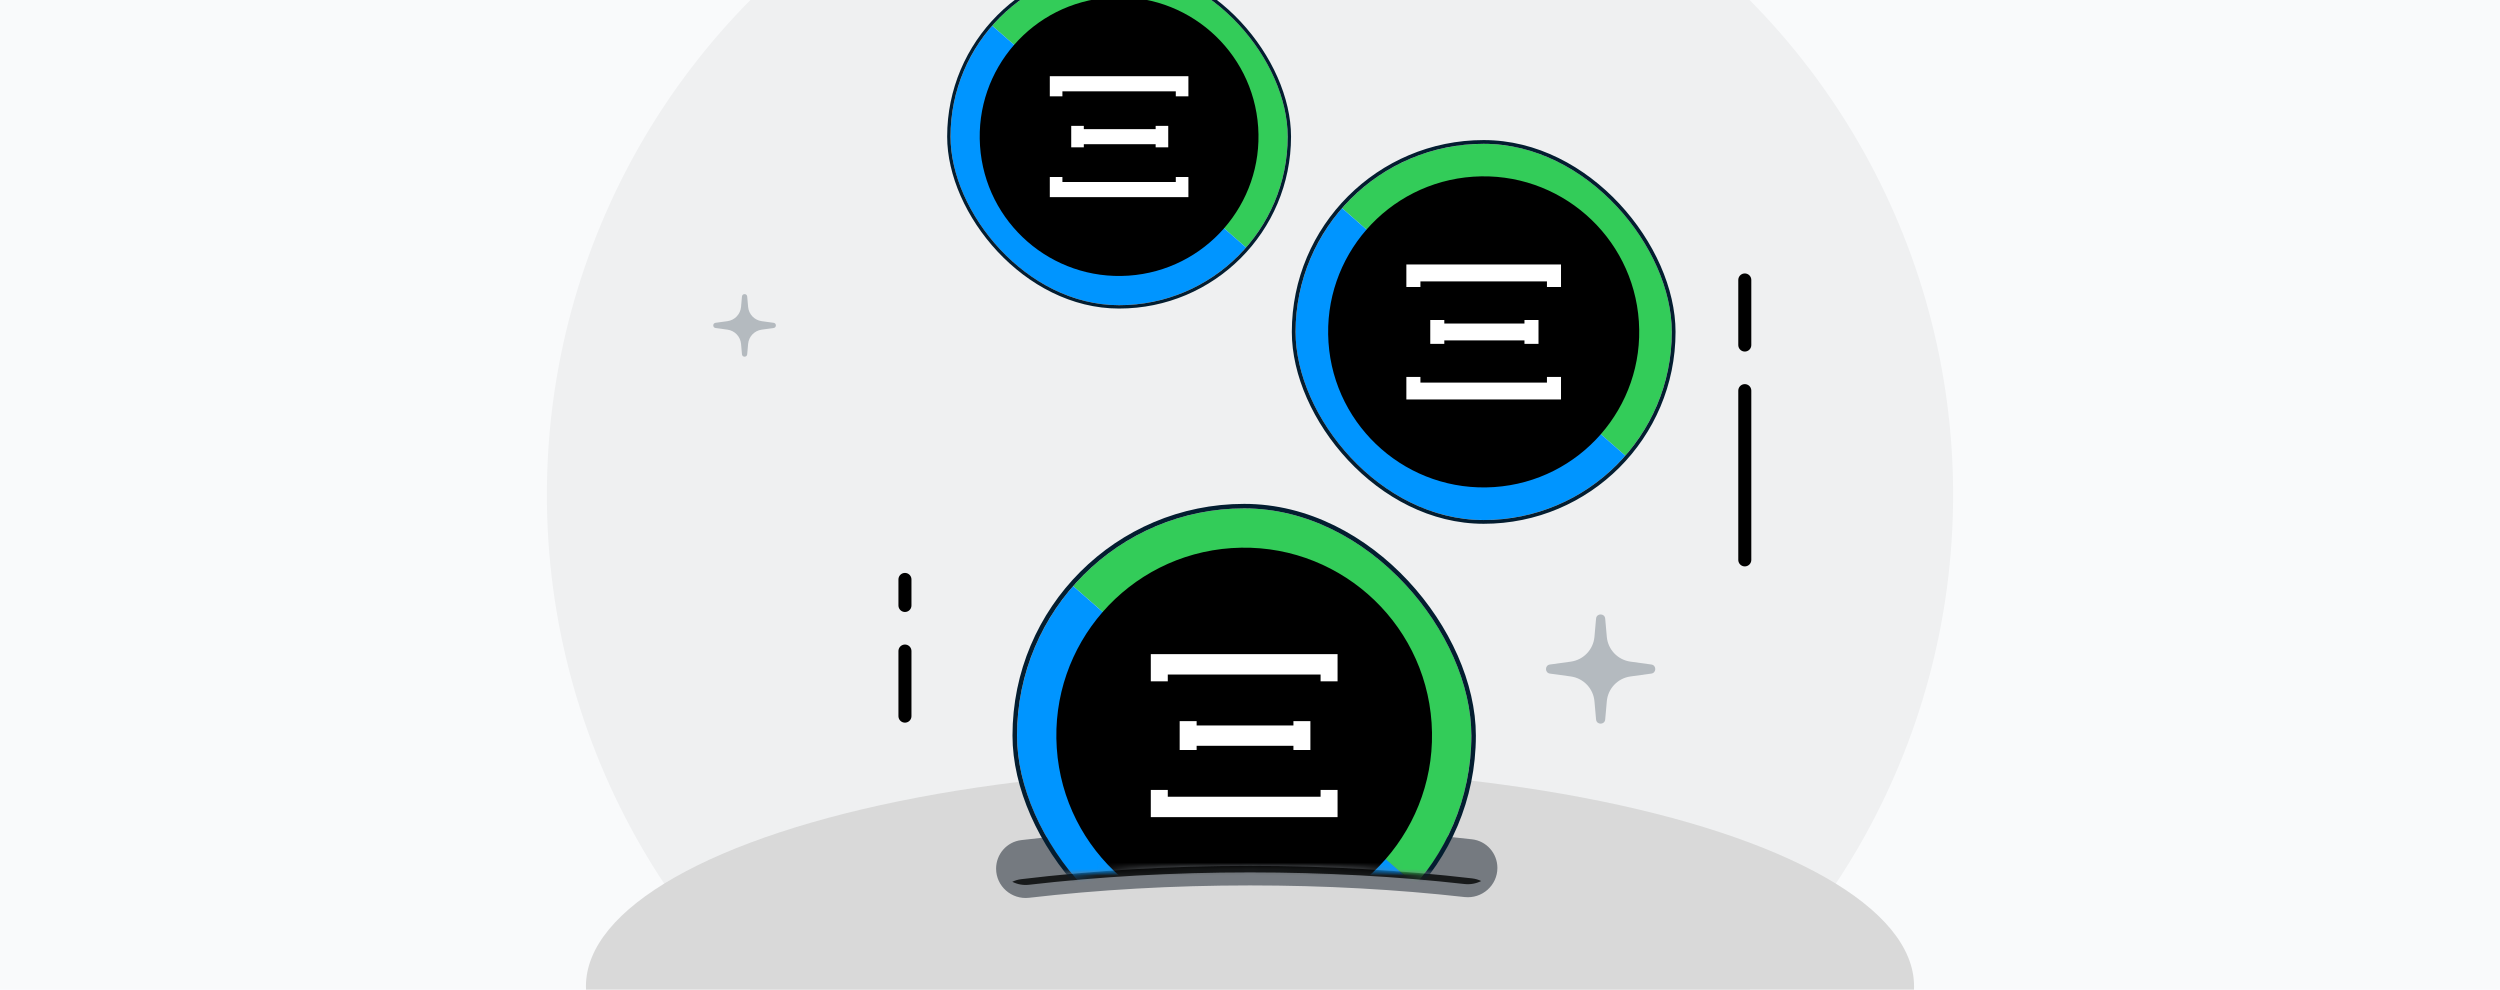 <svg width="384" height="152" viewBox="0 0 384 152" fill="none" xmlns="http://www.w3.org/2000/svg">
<g clip-path="url(#clip0_4689_9882)">
<rect width="384" height="152" fill="#F9FAFB"/>
<circle opacity="0.04" cx="192" cy="76" r="108" fill="#0D0E0F"/>
<path d="M139 110V100" stroke="black" stroke-width="2" stroke-linecap="round"/>
<path d="M139 93V89" stroke="black" stroke-width="2" stroke-linecap="round"/>
<ellipse cx="192" cy="151.5" rx="102" ry="33.5" fill="#D9D9D9"/>
<g filter="url(#filter0_i_4689_9882)">
<path d="M158.066 135.899C155.382 136.209 153 134.131 153 131.429C153 129.199 154.647 127.308 156.861 127.041C167.816 125.721 179.652 125 192 125C203.966 125 215.451 125.677 226.119 126.92C228.342 127.179 230 129.075 230 131.313C230 134.009 227.628 136.087 224.95 135.786C214.613 134.628 203.53 134 192 134C180.103 134 168.682 134.669 158.066 135.899Z" fill="#757A80"/>
</g>
<path fill-rule="evenodd" clip-rule="evenodd" d="M155.486 135.442C156.254 135.83 157.142 136.006 158.065 135.899C168.681 134.669 180.102 134 191.999 134C203.529 134 214.613 134.628 224.949 135.786C225.869 135.889 226.752 135.712 227.516 135.326C227.086 135.118 226.617 134.978 226.119 134.92C215.45 133.677 203.966 133 191.999 133C179.651 133 167.815 133.721 156.861 135.041C156.371 135.1 155.909 135.238 155.486 135.442Z" fill="#181A1B"/>
<path d="M268 43V53" stroke="black" stroke-width="2" stroke-linecap="round"/>
<path d="M268 60V86" stroke="black" stroke-width="2" stroke-linecap="round"/>
<path d="M180 8V-2" stroke="black" stroke-width="2" stroke-linecap="round"/>
<path d="M180 19V13" stroke="black" stroke-width="2" stroke-linecap="round"/>
<mask id="mask0_4689_9882" style="mask-type:alpha" maskUnits="userSpaceOnUse" x="130" y="53" width="123" height="83">
<path d="M157.239 135.087C154.795 135.378 152.479 133.891 151.772 131.533L130.681 61.23C129.798 58.288 131.75 55.28 134.812 55.031C150.23 53.775 179.971 53.091 192 53.091C203.662 53.091 232.961 53.734 248.165 54.917C251.235 55.157 253.197 58.169 252.312 61.119L231.223 131.416C230.518 133.766 228.213 135.252 225.776 134.971C215.205 133.753 203.838 133.091 192 133.091C179.793 133.091 168.088 133.795 157.239 135.087Z" fill="#757A80"/>
</mask>
<g mask="url(#mask0_4689_9882)">
<g clip-path="url(#clip1_4689_9882)">
<path d="M217.381 135.942C223.256 129.218 226.566 120.25 225.919 110.639C224.622 91.412 207.986 76.875 188.76 78.171C179.148 78.818 170.707 83.301 164.831 90.027L217.381 135.944V135.942Z" fill="#33CC59"/>
<path d="M170.084 94.61C170.084 94.61 170.081 94.612 170.079 94.615L164.828 90.028C158.956 96.752 155.646 105.717 156.293 115.331C157.589 134.557 174.226 149.094 193.452 147.798C203.066 147.151 211.505 142.666 217.381 135.942L170.084 94.61Z" fill="#0095FF"/>
<path d="M219.894 111.036C218.823 95.138 205.064 83.116 189.166 84.187C181.216 84.724 174.237 88.431 169.379 93.99C164.521 99.551 161.783 106.965 162.32 114.915C163.391 130.813 177.149 142.835 193.047 141.764C200.998 141.227 207.976 137.521 212.835 131.962C217.693 126.4 220.431 118.987 219.894 111.036Z" fill="black"/>
<path d="M176.763 100.475V104.649H179.372V103.605H202.842V104.649H205.45V100.475H176.763Z" fill="white"/>
<path d="M181.197 110.766V115.2H183.803V114.559H198.67V115.2H201.277V110.766H198.67V111.429H183.803V110.766H181.197Z" fill="white"/>
<path d="M202.842 121.338H205.45V125.512H176.763V121.338H179.372V122.382H202.842V121.338Z" fill="white"/>
</g>
<rect x="155.865" y="77.743" width="70.482" height="70.482" rx="35.241" stroke="#031D30" stroke-width="0.695"/>
</g>
<g clip-path="url(#clip2_4689_9882)">
<path d="M249.65 69.994C254.515 64.427 257.256 57.001 256.72 49.042C255.647 33.122 241.871 21.084 225.951 22.158C217.992 22.693 211.002 26.405 206.137 31.975L249.65 69.996V69.994Z" fill="#33CC59"/>
<path d="M210.486 35.769C210.486 35.769 210.484 35.771 210.481 35.774L206.134 31.975C201.271 37.543 198.531 44.966 199.066 52.928C200.14 68.848 213.915 80.885 229.836 79.812C237.797 79.276 244.785 75.562 249.65 69.995L210.486 35.769Z" fill="#0095FF"/>
<path d="M251.73 49.371C250.844 36.207 239.451 26.252 226.286 27.139C219.703 27.584 213.924 30.653 209.902 35.256C205.879 39.861 203.612 46 204.056 52.583C204.943 65.747 216.336 75.702 229.5 74.815C236.083 74.371 241.862 71.302 245.885 66.698C249.908 62.093 252.175 55.955 251.73 49.371Z" fill="black"/>
<path d="M216.017 40.626V44.083H218.177V43.218H237.611V44.083H239.771V40.626H216.017Z" fill="white"/>
<path d="M219.688 49.148V52.819H221.846V52.288H234.157V52.819H236.315V49.148H234.157V49.697H221.846V49.148H219.688Z" fill="white"/>
<path d="M237.611 57.902H239.771V61.358H216.017V57.902H218.177V58.766H237.611V57.902Z" fill="white"/>
</g>
<rect x="198.712" y="21.803" width="58.363" height="58.363" rx="29.181" stroke="#031D30" stroke-width="0.576"/>
<g clip-path="url(#clip3_4689_9882)">
<path d="M191.391 38.02C195.751 33.031 198.207 26.376 197.727 19.244C196.765 4.976 184.42 -5.811 170.152 -4.849C163.02 -4.369 156.756 -1.043 152.396 3.949L191.391 38.022V38.02Z" fill="#33CC59"/>
<path d="M156.293 7.349C156.293 7.349 156.291 7.351 156.289 7.353L152.393 3.949C148.035 8.939 145.579 15.591 146.059 22.726C147.021 36.993 159.367 47.781 173.634 46.819C180.769 46.339 187.031 43.01 191.391 38.021L156.293 7.349Z" fill="#0095FF"/>
<path d="M193.256 19.539C192.461 7.741 182.251 -1.18 170.454 -0.385C164.554 0.013 159.375 2.764 155.77 6.889C152.165 11.016 150.134 16.517 150.532 22.417C151.327 34.215 161.537 43.136 173.334 42.341C179.234 41.943 184.412 39.192 188.018 35.067C191.623 30.94 193.654 25.439 193.256 19.539Z" fill="black"/>
<path d="M161.25 11.702V14.799H163.186V14.024H180.602V14.799H182.538V11.702H161.25Z" fill="white"/>
<path d="M164.54 19.338V22.629H166.474V22.153H177.507V22.629H179.441V19.338H177.507V19.831H166.474V19.338H164.54Z" fill="white"/>
<path d="M180.602 27.184H182.538V30.281H161.25V27.184H163.186V27.959H180.602V27.184Z" fill="white"/>
</g>
<rect x="145.742" y="-5.167" width="52.303" height="52.303" rx="26.151" stroke="#031D30" stroke-width="0.516"/>
<path d="M245.155 95.02C245.231 94.163 246.483 94.163 246.558 95.02L246.806 97.812C246.979 99.775 248.487 101.358 250.44 101.627L253.643 102.068C254.454 102.179 254.454 103.352 253.643 103.464L250.44 103.904C248.487 104.173 246.979 105.756 246.806 107.719L246.558 110.511C246.483 111.368 245.231 111.368 245.155 110.511L244.908 107.719C244.734 105.756 243.226 104.173 241.274 103.904L238.071 103.464C237.259 103.352 237.259 102.179 238.071 102.068L241.274 101.627C243.226 101.358 244.734 99.775 244.908 97.812L245.155 95.02Z" fill="#B4BABF"/>
<path d="M113.965 45.544C114.009 45.053 114.726 45.053 114.769 45.544L114.911 47.144C115.011 48.269 115.875 49.175 116.993 49.33L118.829 49.582C119.294 49.646 119.294 50.318 118.829 50.382L116.993 50.635C115.875 50.789 115.011 51.696 114.911 52.821L114.769 54.421C114.726 54.911 114.009 54.911 113.965 54.421L113.824 52.821C113.724 51.696 112.86 50.789 111.741 50.635L109.906 50.382C109.441 50.318 109.441 49.646 109.906 49.582L111.741 49.33C112.86 49.175 113.724 48.269 113.824 47.144L113.965 45.544Z" fill="#B4BABF"/>
</g>
<defs>
<filter id="filter0_i_4689_9882" x="153" y="125" width="77" height="12.929" filterUnits="userSpaceOnUse" color-interpolation-filters="sRGB">
<feFlood flood-opacity="0" result="BackgroundImageFix"/>
<feBlend mode="normal" in="SourceGraphic" in2="BackgroundImageFix" result="shape"/>
<feColorMatrix in="SourceAlpha" type="matrix" values="0 0 0 0 0 0 0 0 0 0 0 0 0 0 0 0 0 0 127 0" result="hardAlpha"/>
<feOffset dy="2"/>
<feGaussianBlur stdDeviation="2"/>
<feComposite in2="hardAlpha" operator="arithmetic" k2="-1" k3="1"/>
<feColorMatrix type="matrix" values="0 0 0 0 0 0 0 0 0 0 0 0 0 0 0 0 0 0 0.4 0"/>
<feBlend mode="normal" in2="shape" result="effect1_innerShadow_4689_9882"/>
</filter>
<clipPath id="clip0_4689_9882">
<rect width="384" height="152" fill="white"/>
</clipPath>
<clipPath id="clip1_4689_9882">
<rect x="156.213" y="78.091" width="69.787" height="69.787" rx="34.894" fill="white"/>
</clipPath>
<clipPath id="clip2_4689_9882">
<rect x="199" y="22.091" width="57.787" height="57.787" rx="28.893" fill="white"/>
</clipPath>
<clipPath id="clip3_4689_9882">
<rect x="146" y="-4.909" width="51.787" height="51.787" rx="25.893" fill="white"/>
</clipPath>
</defs>
</svg>
